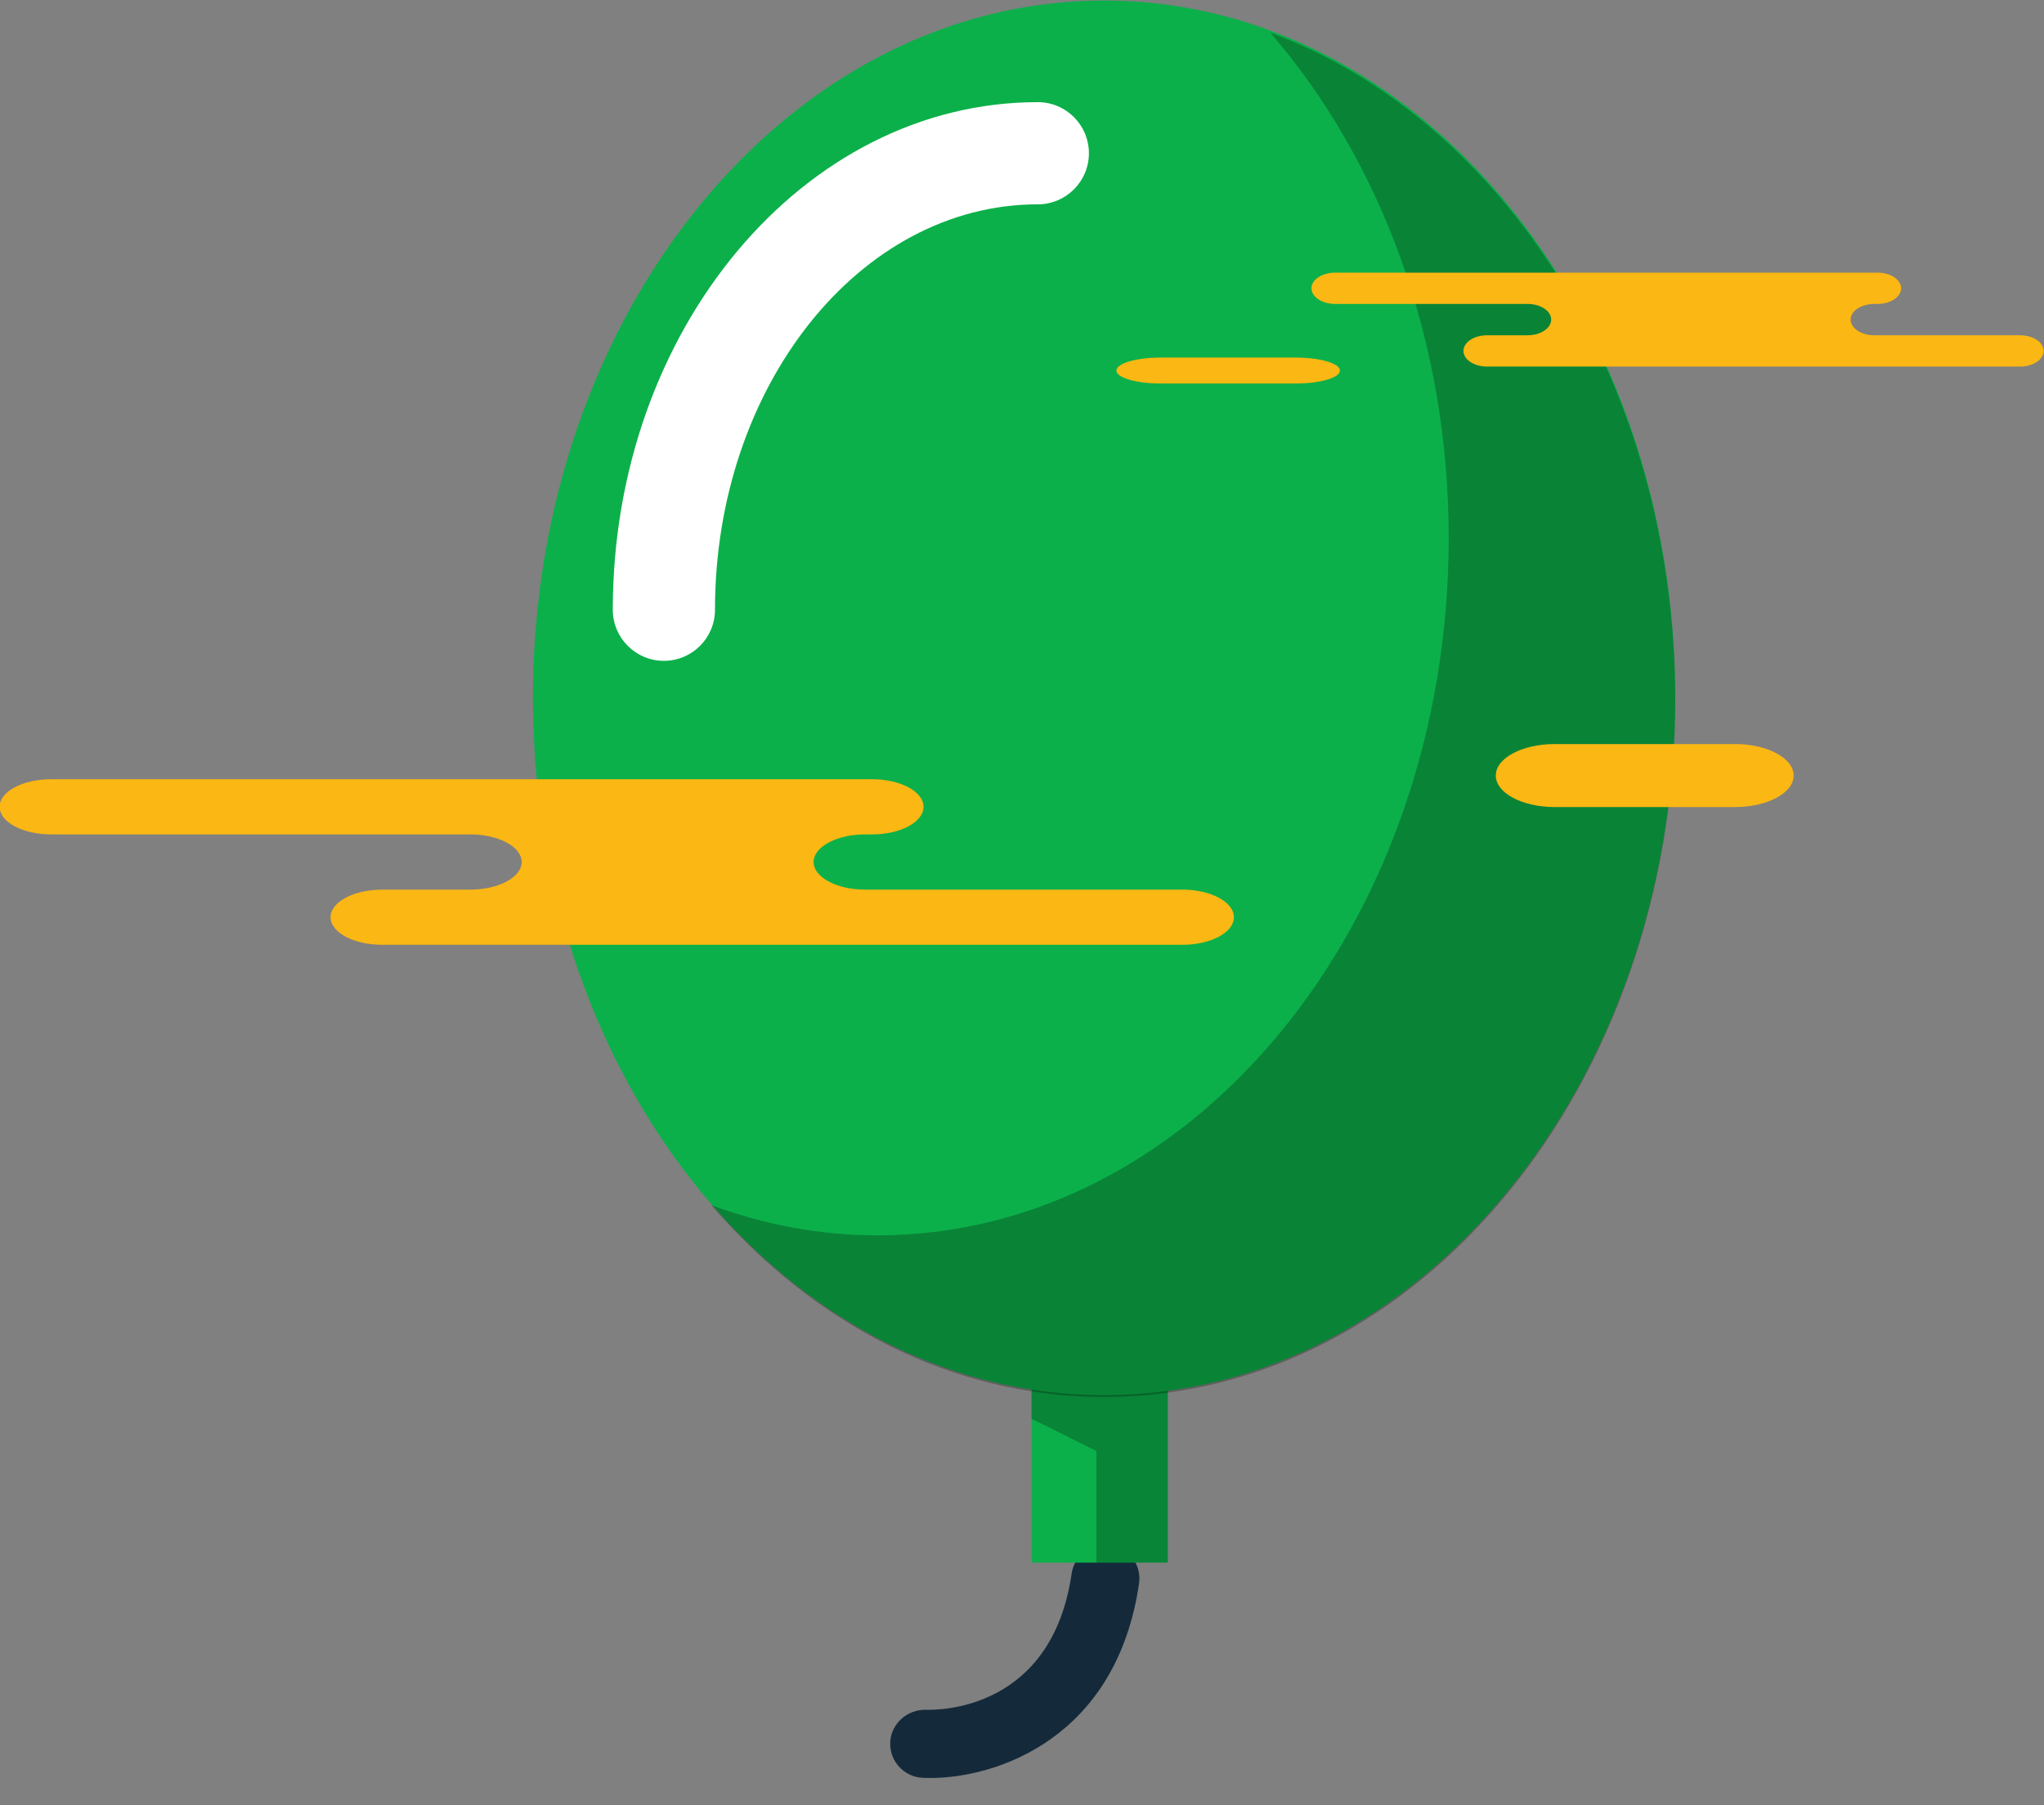 <svg xmlns="http://www.w3.org/2000/svg" xmlns:xlink="http://www.w3.org/1999/xlink" preserveAspectRatio="xMidYMid" width="60" height="53" viewBox="0 0 60 53">
  <rect x="0" y="0" width="60" height="53" fill="#808080" stroke="none"/>
  <defs>
    <style>

      .cls-3 {
        fill: #142a3b;
      }

      .cls-4 {
        fill: #0cb04a;
      }

      .cls-5 {
        fill: #020403;
        opacity: 0.25;
      }

      .cls-7 {
        fill: #ffffff;
      }

      .cls-8 {
        fill: #010101;
        opacity: 0.25;
      }

      .cls-9 {
        fill: #fbb713;
      }
    </style>
  </defs>
  <g id="group-154svg">
    <path d="M27.308,52.199 C27.229,52.199 27.154,52.197 27.082,52.194 C26.530,52.166 26.105,51.698 26.132,51.145 C26.159,50.596 26.641,50.185 27.174,50.196 C27.552,50.209 30.872,50.215 31.457,46.200 C31.536,45.653 32.036,45.274 32.590,45.353 C33.137,45.433 33.516,45.941 33.436,46.487 C32.774,51.033 29.263,52.199 27.308,52.199 Z" id="path-1" class="cls-3" fill-rule="evenodd"/>
    <path d="M30.281,45.875 C30.281,45.875 32.446,45.875 32.446,45.875 C32.446,45.875 34.281,45.875 34.281,45.875 C34.281,45.875 34.281,39.875 34.281,39.875 C34.281,39.875 32.409,39.875 32.409,39.875 C32.409,39.875 30.281,39.875 30.281,39.875 C30.281,39.875 30.281,45.875 30.281,45.875 Z" id="path-2" class="cls-4" fill-rule="evenodd"/>
    <path d="M32.144,40.703 C32.144,40.703 30.281,40.703 30.281,40.703 C30.281,40.703 30.281,41.652 30.281,41.652 C30.281,41.652 32.182,42.601 32.182,42.601 C32.182,42.601 32.182,45.875 32.182,45.875 C32.182,45.875 34.281,45.875 34.281,45.875 C34.281,45.875 34.281,40.703 34.281,40.703 C34.281,40.703 32.144,40.703 32.144,40.703 Z" id="path-3" class="cls-5" fill-rule="evenodd"/>
    <path d="M49.176,20.487 C49.176,9.180 41.669,0.015 32.409,0.015 C23.149,0.015 15.644,9.180 15.644,20.487 C15.644,31.793 23.149,40.959 32.409,40.959 C41.669,40.959 49.176,31.793 49.176,20.487 Z" id="path-4" class="cls-4" fill-rule="evenodd"/>
    <path d="M19.488,19.401 C18.660,19.401 17.988,18.729 17.988,17.901 C17.988,9.684 23.585,2.999 30.464,2.999 C31.292,2.999 31.964,3.670 31.964,4.499 C31.964,5.327 31.292,5.999 30.464,5.999 C25.239,5.999 20.988,11.338 20.988,17.901 C20.988,18.729 20.316,19.401 19.488,19.401 Z" id="path-5" class="cls-7" fill-rule="evenodd"/>
    <path d="M37.286,0.955 C40.507,4.685 42.525,9.947 42.525,15.795 C42.525,27.101 35.018,36.267 25.759,36.267 C24.061,36.267 22.426,35.954 20.882,35.381 C23.888,38.863 27.939,41.013 32.409,41.013 C41.669,41.013 49.176,31.848 49.176,20.541 C49.176,11.306 44.166,3.506 37.286,0.955 Z" id="path-6" class="cls-8" fill-rule="evenodd"/>
    <path d="M21.265,22.877 C21.265,22.877 25.597,22.877 25.597,22.877 C26.432,22.877 27.109,23.239 27.109,23.686 C27.109,24.134 26.432,24.497 25.597,24.497 C25.597,24.497 25.395,24.497 25.395,24.497 C24.560,24.497 23.883,24.860 23.883,25.307 C23.883,25.755 24.560,26.118 25.395,26.118 C25.395,26.118 34.707,26.118 34.707,26.118 C35.542,26.118 36.220,26.481 36.220,26.928 C36.220,27.376 35.542,27.738 34.707,27.738 C34.707,27.738 23.517,27.738 23.517,27.738 C23.517,27.738 11.217,27.738 11.217,27.738 C10.382,27.738 9.704,27.376 9.704,26.928 C9.704,26.481 10.382,26.118 11.217,26.118 C11.217,26.118 13.801,26.118 13.801,26.118 C14.637,26.118 15.313,25.755 15.313,25.307 C15.313,24.860 14.637,24.497 13.801,24.497 C13.801,24.497 1.501,24.497 1.501,24.497 C0.666,24.497 -0.011,24.134 -0.011,23.686 C-0.011,23.239 0.666,22.877 1.501,22.877 C1.501,22.877 4.408,22.877 4.408,22.877 C4.408,22.877 21.265,22.877 21.265,22.877 Z" id="path-7" class="cls-9" fill-rule="evenodd"/>
    <path d="M50.926,23.694 C51.880,23.694 52.652,23.280 52.652,22.769 C52.652,22.258 51.880,21.844 50.926,21.844 C50.926,21.844 45.635,21.844 45.635,21.844 C44.682,21.844 43.908,22.258 43.908,22.769 C43.908,23.280 44.682,23.694 45.635,23.694 C45.635,23.694 50.926,23.694 50.926,23.694 Z" id="path-8" class="cls-9" fill-rule="evenodd"/>
    <path d="M53.122,8.004 C53.122,8.004 55.111,8.004 55.111,8.004 C55.495,8.004 55.806,8.210 55.806,8.464 C55.806,8.717 55.495,8.923 55.111,8.923 C55.111,8.923 55.019,8.923 55.019,8.923 C54.636,8.923 54.324,9.129 54.324,9.383 C54.324,9.636 54.636,9.843 55.019,9.843 C55.019,9.843 59.295,9.843 59.295,9.843 C59.679,9.843 59.989,10.049 59.989,10.302 C59.989,10.557 59.679,10.762 59.295,10.762 C59.295,10.762 54.156,10.762 54.156,10.762 C54.156,10.762 43.653,10.762 43.653,10.762 C43.270,10.762 42.959,10.557 42.959,10.302 C42.959,10.049 43.270,9.843 43.653,9.843 C43.653,9.843 44.840,9.843 44.840,9.843 C45.224,9.843 45.534,9.636 45.534,9.383 C45.534,9.129 45.224,8.923 44.840,8.923 C44.840,8.923 39.192,8.923 39.192,8.923 C38.809,8.923 38.497,8.717 38.497,8.464 C38.497,8.210 38.809,8.004 39.192,8.004 C39.192,8.004 40.527,8.004 40.527,8.004 C40.527,8.004 53.122,8.004 53.122,8.004 Z" id="path-9" class="cls-9" fill-rule="evenodd"/>
    <path d="M38.037,11.259 C38.753,11.259 39.333,11.089 39.333,10.879 C39.333,10.669 38.753,10.498 38.037,10.498 C38.037,10.498 34.067,10.498 34.067,10.498 C33.352,10.498 32.771,10.669 32.771,10.879 C32.771,11.089 33.352,11.259 34.067,11.259 C34.067,11.259 38.037,11.259 38.037,11.259 Z" id="path-10" class="cls-9" fill-rule="evenodd"/>
  </g>
</svg>
